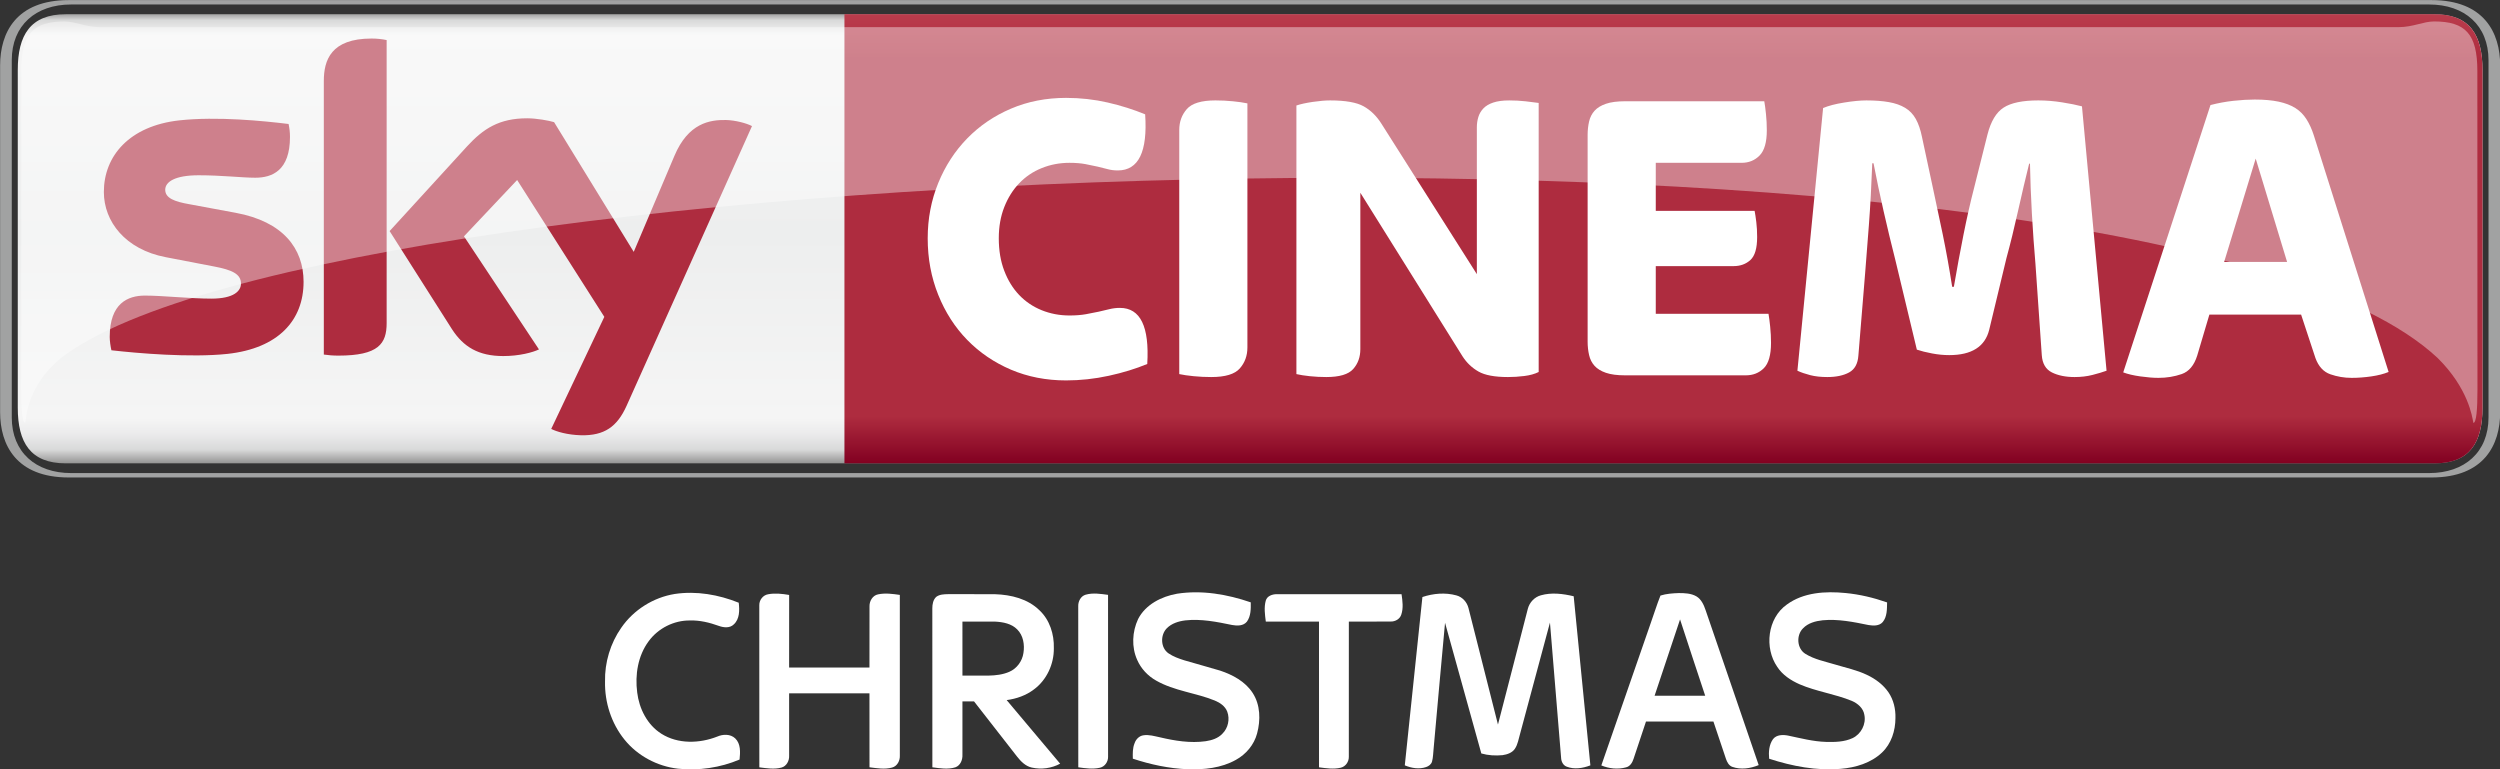 <?xml version="1.0" encoding="UTF-8" standalone="no"?>
<!-- Created with Inkscape (http://www.inkscape.org/) -->

<svg
   xmlns:dc="http://purl.org/dc/elements/1.1/"
   xmlns:cc="http://creativecommons.org/ns#"
   xmlns:rdf="http://www.w3.org/1999/02/22-rdf-syntax-ns#"
   xmlns:svg="http://www.w3.org/2000/svg"
   xmlns="http://www.w3.org/2000/svg"
   xmlns:sodipodi="http://sodipodi.sourceforge.net/DTD/sodipodi-0.dtd"
   xmlns:inkscape="http://www.inkscape.org/namespaces/inkscape"
   width="2372.446"
   height="730"
   viewBox="0 0 2372.446 730"
   id="svg8519"
   version="1.1"
   inkscape:version="0.91 r13725"
   sodipodi:docname="Sky Cinema Christmas.svg">
  <rect x="0" y="0" width="2372.446" height="730" fill="#333333" stroke="none"/>
  <defs
     id="defs8521">
    <clipPath
       clipPathUnits="userSpaceOnUse"
       id="clipPath1252">
      <path
         d="m 411.591,515.351 94.948,0 0,18.13 -94.948,0 0,-18.13 z"
         id="path1254"
         inkscape:connector-curvature="0" />
    </clipPath>
    <clipPath
       clipPathUnits="userSpaceOnUse"
       id="clipPath1288">
      <path
         d="m 412.392,532.67 93.284,0 0,-15.246 -93.284,0 0,15.246 z"
         id="path1290"
         inkscape:connector-curvature="0" />
    </clipPath>
    <clipPath
       clipPathUnits="userSpaceOnUse"
       id="clipPath1292">
      <path
         d="m 412.392,517.424 93.284,0 0,15.245 -93.284,0 0,-15.245 z"
         id="path1294"
         inkscape:connector-curvature="0" />
    </clipPath>
    <linearGradient
       x1="0"
       y1="0"
       x2="1"
       y2="0"
       gradientUnits="userSpaceOnUse"
       gradientTransform="matrix(0,17.057,17.057,0,474.762,515.887)"
       spreadMethod="pad"
       id="linearGradient1236">
      <stop
         style="stop-opacity:1;stop-color:#820021"
         offset="0"
         id="stop1238" />
      <stop
         style="stop-opacity:1;stop-color:#ae2c3f"
         offset="0.104"
         id="stop1240" />
      <stop
         style="stop-opacity:1;stop-color:#ae2c3f"
         offset="0.902"
         id="stop1242" />
      <stop
         style="stop-opacity:1;stop-color:#ba3c4c"
         offset="1"
         id="stop1244" />
    </linearGradient>
    <clipPath
       clipPathUnits="userSpaceOnUse"
       id="clipPath1202">
      <path
         d="m 411.591,515.351 94.948,0 0,18.13 -94.948,0 0,-18.13 z"
         id="path1204"
         inkscape:connector-curvature="0" />
    </clipPath>
    <clipPath
       clipPathUnits="userSpaceOnUse"
       id="clipPath1214">
      <path
         d="m 505.836,530.723 0.017,0 0,-0.016 -0.017,0 0,0.016 z"
         id="path1216"
         inkscape:connector-curvature="0" />
    </clipPath>
    <linearGradient
       x1="0"
       y1="0"
       x2="1"
       y2="0"
       gradientUnits="userSpaceOnUse"
       gradientTransform="matrix(0,-17.343,17.343,0,459.065,533.092)"
       spreadMethod="pad"
       id="linearGradient1178">
      <stop
         style="stop-opacity:1;stop-color:#868685"
         offset="0"
         id="stop1180" />
      <stop
         style="stop-opacity:1;stop-color:#d8d9d9"
         offset="0.02"
         id="stop1182" />
      <stop
         style="stop-opacity:1;stop-color:#f5f5f5"
         offset="0.052"
         id="stop1184" />
      <stop
         style="stop-opacity:1;stop-color:#edeeee"
         offset="0.488"
         id="stop1186" />
      <stop
         style="stop-opacity:1;stop-color:#f5f5f5"
         offset="0.895"
         id="stop1188" />
      <stop
         style="stop-opacity:1;stop-color:#ebebec"
         offset="0.929"
         id="stop1190" />
      <stop
         style="stop-opacity:1;stop-color:#d8d9d9"
         offset="0.964"
         id="stop1192" />
      <stop
         style="stop-opacity:1;stop-color:#868685"
         offset="1"
         id="stop1194" />
    </linearGradient>
  </defs>
  <sodipodi:namedview
     id="base"
     pagecolor="#ffffff"
     bordercolor="#666666"
     borderopacity="1.0"
     inkscape:pageopacity="0.0"
     inkscape:pageshadow="2"
     inkscape:zoom="0.35"
     inkscape:cx="653.57064"
     inkscape:cy="208.86796"
     inkscape:document-units="px"
     inkscape:current-layer="layer1"
     showgrid="false"
     fit-margin-top="0"
     fit-margin-left="0"
     fit-margin-right="0"
     fit-margin-bottom="0"
     inkscape:window-width="1920"
     inkscape:window-height="1017"
     inkscape:window-x="-8"
     inkscape:window-y="-8"
     inkscape:window-maximized="1"
     units="px" />
  <g
     inkscape:label="Layer 1"
     inkscape:groupmode="layer"
     id="layer1"
     transform="translate(-192.086,474.878)">
    <g
       id="g4201"
       transform="matrix(19.99,0,0,19.99,-3647.627,-5121.639)">
      <g
         id="g1166"
         transform="matrix(1.25,0,0,-1.25,-322.402,899.31)">
        <g
           id="g1168">
          <g
             id="g1174">
            <g
               id="g1176">
              <path
                 inkscape:connector-curvature="0"
                 id="path1196"
                 style="fill:url(#linearGradient1178);stroke:none"
                 d="m 414.085,532.944 c -1.345,0 -1.823,-0.794 -1.823,-2.114 l 0,0 0,-12.829 c 0,-1.32 0.478,-2.114 1.823,-2.114 l 0,0 89.96,0 c 1.345,0 1.822,0.794 1.822,2.114 l 0,0 0,12.829 c 0,1.32 -0.477,2.114 -1.822,2.114 l 0,0 -89.96,0 z" />
            </g>
          </g>
        </g>
      </g>
      <g
         id="g1198"
         transform="matrix(1.25,0,0,-1.25,-322.402,899.31)">
        <g
           clip-path="url(#clipPath1202)"
           id="g1200">
          <g
             transform="translate(503.934,515.351)"
             id="g1206">
            <path
               inkscape:connector-curvature="0"
               id="path1208"
               style="fill:#a1a2a2;fill-opacity:1;fill-rule:nonzero;stroke:none"
               d="m 0,0 c 1.996,0 2.605,1.241 2.605,2.482 l 0,13.166 C 2.605,16.889 1.996,18.13 0,18.13 l -89.738,0 c -1.997,0 -2.605,-1.241 -2.605,-2.482 l 0,-13.166 C -92.343,1.241 -91.735,0 -89.738,0 L 0,0 Z m -89.646,0.167 c -1.344,0 -2.254,0.793 -2.254,2.114 l 0,13.568 c 0,1.321 0.91,2.114 2.254,2.114 l 89.554,0 c 1.344,0 2.254,-0.793 2.254,-2.114 l 0,-13.568 c 0,-1.321 -0.91,-2.114 -2.254,-2.114 l -89.554,0 z" />
          </g>
          <g
             id="g1210">
            <g
               id="g1212" />
            <g
               id="g1218">
              <g
                 style="opacity:0.8"
                 id="g1220"
                 clip-path="url(#clipPath1214)">
                <g
                   id="g1222" />
              </g>
            </g>
          </g>
        </g>
      </g>
      <g
         id="g1224"
         transform="matrix(1.25,0,0,-1.25,-322.402,899.31)">
        <g
           id="g1226">
          <g
             id="g1232">
            <g
               id="g1234">
              <path
                 inkscape:connector-curvature="0"
                 id="path1246"
                 style="fill:url(#linearGradient1236);stroke:none"
                 d="m 443.657,532.944 0,-17.057 60.388,0 c 1.345,0 1.822,0.794 1.822,2.114 l 0,0 0,12.829 c 0,1.32 -0.477,2.114 -1.822,2.114 l 0,0 -60.388,0 z" />
            </g>
          </g>
        </g>
      </g>
      <g
         id="g1248"
         transform="matrix(1.25,0,0,-1.25,-322.402,899.31)">
        <g
           clip-path="url(#clipPath1252)"
           id="g1250">
          <g
             transform="translate(452.075,519.037)"
             id="g1256">
            <path
               inkscape:connector-curvature="0"
               id="path1258"
               style="fill:#ffffff;fill-opacity:1;fill-rule:nonzero;stroke:none"
               d="m 0,0 c -0.756,0 -1.454,0.136 -2.093,0.408 -0.639,0.273 -1.192,0.649 -1.661,1.129 -0.469,0.481 -0.836,1.052 -1.102,1.714 -0.266,0.662 -0.4,1.377 -0.4,2.146 0,0.747 0.134,1.446 0.4,2.098 0.266,0.651 0.633,1.217 1.102,1.697 0.469,0.481 1.022,0.857 1.661,1.129 0.639,0.273 1.337,0.409 2.093,0.409 0.543,0 1.07,-0.059 1.581,-0.176 C 2.093,10.436 2.566,10.286 3.003,10.105 3.099,8.685 2.753,7.975 1.965,7.975 1.826,7.975 1.699,7.991 1.581,8.023 1.464,8.055 1.336,8.087 1.198,8.119 1.059,8.151 0.905,8.183 0.735,8.215 0.564,8.247 0.362,8.264 0.128,8.264 -0.245,8.264 -0.596,8.197 -0.927,8.063 -1.257,7.93 -1.541,7.737 -1.781,7.487 -2.021,7.236 -2.21,6.934 -2.348,6.582 -2.487,6.23 -2.556,5.834 -2.556,5.397 c 0,-0.46 0.069,-0.871 0.208,-1.233 0.138,-0.363 0.327,-0.67 0.567,-0.921 0.24,-0.251 0.524,-0.443 0.854,-0.577 0.331,-0.133 0.682,-0.2 1.055,-0.2 0.234,0 0.442,0.016 0.623,0.048 0.181,0.032 0.343,0.064 0.487,0.096 0.144,0.032 0.28,0.064 0.407,0.096 0.128,0.032 0.261,0.048 0.4,0.048 0.777,0 1.123,-0.71 1.038,-2.13 C 2.646,0.443 2.159,0.293 1.621,0.176 1.083,0.059 0.543,0 0,0" />
          </g>
          <g
             transform="translate(457.587,519.165)"
             id="g1260">
            <path
               inkscape:connector-curvature="0"
               id="path1262"
               style="fill:#ffffff;fill-opacity:1;fill-rule:nonzero;stroke:none"
               d="m 0,0 c -0.224,0 -0.445,0.011 -0.663,0.032 -0.218,0.021 -0.402,0.048 -0.551,0.08 l 0,9.273 c 0,0.309 0.096,0.573 0.287,0.792 0.192,0.219 0.554,0.329 1.087,0.329 0.223,0 0.444,-0.011 0.663,-0.033 0.218,-0.021 0.402,-0.048 0.551,-0.08 l 0,-9.272 C 1.374,0.811 1.278,0.547 1.086,0.328 0.895,0.109 0.532,0 0,0" />
          </g>
          <g
             transform="translate(461.956,519.165)"
             id="g1264">
            <path
               inkscape:connector-curvature="0"
               id="path1266"
               style="fill:#ffffff;fill-opacity:1;fill-rule:nonzero;stroke:none"
               d="m 0,0 c -0.213,0 -0.421,0.011 -0.623,0.032 -0.203,0.021 -0.373,0.048 -0.511,0.08 l 0,10.201 c 0.159,0.054 0.367,0.099 0.623,0.137 0.255,0.037 0.473,0.056 0.655,0.056 0.585,0 1.011,-0.075 1.278,-0.225 0.266,-0.149 0.489,-0.368 0.671,-0.656 l 3.626,-5.717 0,5.573 c 0,0.138 0.018,0.269 0.056,0.392 0.037,0.123 0.101,0.232 0.191,0.328 0.091,0.096 0.216,0.171 0.376,0.224 0.159,0.054 0.362,0.081 0.607,0.081 0.213,0 0.418,-0.011 0.615,-0.033 0.197,-0.021 0.364,-0.042 0.503,-0.063 l 0,-10.218 C 7.918,0.117 7.737,0.067 7.524,0.04 7.311,0.013 7.103,0 6.901,0 6.4,0 6.027,0.069 5.783,0.208 5.537,0.347 5.335,0.539 5.176,0.785 l -3.882,6.214 0,-5.942 C 1.294,0.758 1.203,0.507 1.022,0.304 0.841,0.101 0.5,0 0,0" />
          </g>
          <g
             transform="translate(473.304,519.23)"
             id="g1268">
            <path
               inkscape:connector-curvature="0"
               id="path1270"
               style="fill:#ffffff;fill-opacity:1;fill-rule:nonzero;stroke:none"
               d="m 0,0 c -0.298,0 -0.541,0.032 -0.727,0.096 -0.186,0.064 -0.33,0.152 -0.431,0.264 -0.102,0.112 -0.171,0.248 -0.208,0.409 -0.037,0.16 -0.056,0.33 -0.056,0.512 l 0,7.847 c 0,0.182 0.019,0.353 0.056,0.513 0.037,0.16 0.106,0.296 0.208,0.408 0.101,0.112 0.245,0.2 0.431,0.264 0.186,0.064 0.429,0.096 0.727,0.096 l 5.287,0 C 5.309,10.292 5.33,10.132 5.351,9.929 5.373,9.726 5.383,9.518 5.383,9.305 5.383,8.856 5.293,8.538 5.112,8.352 4.93,8.165 4.702,8.071 4.425,8.071 l -3.259,0 0,-1.825 3.754,0 C 4.941,6.139 4.963,5.997 4.984,5.821 5.005,5.645 5.016,5.455 5.016,5.253 5.016,4.826 4.93,4.535 4.76,4.38 4.59,4.225 4.377,4.148 4.121,4.148 l -2.955,0 0,-1.81 4.281,0 C 5.468,2.22 5.49,2.058 5.511,1.85 5.532,1.641 5.543,1.436 5.543,1.233 5.543,0.774 5.452,0.454 5.271,0.272 5.09,0.091 4.861,0 4.585,0 L 0,0 Z" />
          </g>
          <g
             transform="translate(480.983,519.165)"
             id="g1272">
            <path
               inkscape:connector-curvature="0"
               id="path1274"
               style="fill:#ffffff;fill-opacity:1;fill-rule:nonzero;stroke:none"
               d="M 0,0 C -0.245,0 -0.461,0.024 -0.647,0.072 -0.834,0.12 -0.996,0.176 -1.134,0.24 l 0.976,9.977 c 0.203,0.086 0.469,0.155 0.799,0.208 0.33,0.054 0.612,0.081 0.846,0.081 0.33,0 0.615,-0.022 0.854,-0.065 0.24,-0.042 0.445,-0.114 0.615,-0.216 C 3.126,10.124 3.262,9.982 3.363,9.801 3.464,9.619 3.541,9.395 3.595,9.128 L 4.01,7.191 C 4.127,6.657 4.252,6.067 4.385,5.421 4.518,4.775 4.638,4.11 4.744,3.427 l 0.064,0 C 4.925,4.11 5.047,4.772 5.175,5.413 5.303,6.054 5.436,6.641 5.574,7.174 l 0.51,2.034 c 0.128,0.502 0.332,0.844 0.614,1.025 0.282,0.182 0.721,0.273 1.316,0.273 0.298,0 0.598,-0.025 0.901,-0.073 0.303,-0.048 0.556,-0.098 0.758,-0.152 L 10.607,0.24 C 10.458,0.187 10.279,0.133 10.072,0.08 9.864,0.027 9.638,0 9.393,0 9.052,0 8.764,0.059 8.53,0.176 8.296,0.294 8.168,0.513 8.147,0.833 L 7.907,4.292 C 7.854,4.901 7.809,5.538 7.771,6.206 7.734,6.873 7.71,7.505 7.699,8.104 l -0.032,0 C 7.529,7.548 7.388,6.948 7.244,6.302 7.1,5.656 6.954,5.061 6.805,4.516 L 6.15,1.794 C 5.99,1.153 5.484,0.833 4.632,0.833 4.419,0.833 4.201,0.854 3.977,0.897 3.754,0.939 3.562,0.987 3.402,1.041 L 2.588,4.436 C 2.428,5.066 2.279,5.685 2.141,6.294 2.002,6.902 1.874,7.511 1.757,8.119 l -0.048,0 C 1.677,7.265 1.635,6.483 1.581,5.773 1.528,5.063 1.48,4.452 1.438,3.94 L 1.182,0.817 C 1.161,0.507 1.044,0.294 0.831,0.176 0.617,0.059 0.341,0 0,0" />
          </g>
          <g
             transform="translate(496.056,523.538)"
             id="g1276">
            <path
               inkscape:connector-curvature="0"
               id="path1278"
               style="fill:#ffffff;fill-opacity:1;fill-rule:nonzero;stroke:none"
               d="M 0,0 2.39,0 1.198,3.923 0,0 Z m -2.492,-4.404 c -0.202,0 -0.434,0.019 -0.694,0.056 -0.262,0.037 -0.477,0.088 -0.647,0.152 L -0.519,5.957 C -0.231,6.032 0.06,6.086 0.354,6.118 0.648,6.15 0.917,6.166 1.163,6.166 1.515,6.166 1.817,6.139 2.068,6.086 2.319,6.032 2.53,5.952 2.701,5.845 2.872,5.738 3.013,5.597 3.125,5.421 3.237,5.245 3.331,5.039 3.406,4.804 L 6.246,-4.18 C 6.065,-4.255 5.847,-4.311 5.591,-4.348 5.336,-4.385 5.085,-4.404 4.841,-4.404 c -0.278,0 -0.546,0.045 -0.807,0.136 -0.261,0.091 -0.45,0.296 -0.567,0.617 l -0.544,1.649 -3.484,0 -0.461,-1.553 C -1.139,-3.929 -1.336,-4.164 -1.613,-4.26 -1.89,-4.356 -2.183,-4.404 -2.492,-4.404" />
          </g>
          <g
             transform="translate(423.116,522.782)"
             id="g1280">
            <path
               inkscape:connector-curvature="0"
               id="path1282"
               style="fill:#ae2c3f;fill-opacity:1;fill-rule:nonzero;stroke:none"
               d="m 0,0 c 0,-1.46 -0.955,-2.527 -2.894,-2.738 -1.404,-0.15 -3.438,0.027 -4.404,0.138 -0.036,0.158 -0.064,0.354 -0.064,0.508 0,1.278 0.691,1.569 1.338,1.569 0.672,0 1.73,-0.116 2.518,-0.116 0.865,0 1.129,0.294 1.129,0.573 0,0.367 -0.349,0.52 -1.021,0.648 l -1.839,0.354 c -1.531,0.293 -2.348,1.352 -2.348,2.476 0,1.366 0.967,2.509 2.868,2.72 1.438,0.155 3.187,-0.02 4.148,-0.138 0.035,-0.165 0.053,-0.321 0.053,-0.492 0,-1.274 -0.671,-1.549 -1.319,-1.549 -0.497,0 -1.269,0.093 -2.15,0.093 -0.897,0 -1.269,-0.248 -1.269,-0.55 0,-0.319 0.355,-0.451 0.916,-0.549 L -2.58,2.621 C -0.774,2.288 0,1.262 0,0 m 3.155,-1.568 c 0,-0.783 -0.307,-1.235 -1.836,-1.235 -0.203,0 -0.38,0.015 -0.55,0.04 l 0,10.39 c 0,0.789 0.269,1.612 1.813,1.612 0.194,0 0.391,-0.02 0.573,-0.058 l 0,-10.749 z m 6.25,-4.019 c 0.2,-0.103 0.612,-0.227 1.131,-0.241 0.886,-0.019 1.371,0.321 1.73,1.116 L 17.03,5.914 C 16.833,6.02 16.399,6.137 16.042,6.145 15.43,6.156 14.608,6.031 14.082,4.778 L 12.539,1.137 9.514,6.064 C 9.319,6.124 8.843,6.21 8.493,6.21 7.426,6.21 6.828,5.816 6.209,5.144 L 3.268,1.927 5.634,-1.796 c 0.437,-0.678 1.013,-1.024 1.949,-1.024 0.612,0 1.121,0.139 1.357,0.252 L 6.092,1.727 8.111,3.866 11.422,-1.331 9.405,-5.587 Z" />
          </g>
          <g
             id="g1284">
            <g
               id="g1286" />
            <g
               id="g1296">
              <g
                 style="opacity:0.4"
                 id="g1298"
                 clip-path="url(#clipPath1288)">
                <g
                   id="g1300">
                  <g
                     id="g1302">
                    <g
                       id="g1304"
                       clip-path="url(#clipPath1292)">
                      <g
                         id="g1306"
                         transform="translate(504.166,519.887)">
                        <path
                           inkscape:connector-curvature="0"
                           id="path1308"
                           style="fill:#ffffff;fill-opacity:1;fill-rule:nonzero;stroke:none"
                           d="m 0,0 c 1.156,-1.145 1.313,-2.225 1.354,-2.463 0.114,0 0.156,0.506 0.156,1.261 L 1.506,10.907 c 0,1.402 -0.456,1.876 -1.644,1.876 -0.402,0 -0.804,-0.216 -1.339,-0.216 l -87.31,0 c -0.536,0 -0.938,0.216 -1.34,0.216 -1.187,0 -1.643,-0.474 -1.643,-1.876 l -0.004,-12.109 c 0,-0.755 0.041,-1.261 0.155,-1.261 0.041,0.238 0.076,1.402 1.354,2.463 C -80.057,7.878 -11.006,10.296 0,0" />
                      </g>
                    </g>
                  </g>
                </g>
              </g>
            </g>
          </g>
        </g>
      </g>
    </g>
    <g
       id="#000000ff"
       transform="matrix(1.02,0,0,1.02,614.285,-83.146)"
       style="fill:#ffffff;fill-opacity:1">
      <path
         d="m 681.24,168.32 c 23.04,-3.56 46.65,0.52 68.51,8.04 0.1,6.06 0.15,12.75 -3.54,17.9 -3.24,4.12 -9.11,4.04 -13.79,3.17 -14.29,-2.95 -28.9,-5.89 -43.55,-4.29 -6.28,0.77 -12.79,2.79 -17.31,7.42 -6.09,6.28 -5.77,18.11 1.64,23.23 4.41,3.02 9.51,4.84 14.57,6.45 11.12,3.34 22.38,6.25 33.49,9.63 11.67,3.88 23.32,10.11 30.2,20.68 7.29,11.08 7.54,25.39 4.16,37.85 -2.79,10.48 -10.29,19.34 -19.73,24.51 -13.59,7.65 -29.64,9.22 -44.96,8.71 -17.34,-0.71 -34.45,-4.39 -50.89,-9.81 -0.14,-4.81 -0.26,-9.8 1.6,-14.35 1.22,-3.68 4.35,-6.91 8.31,-7.42 5.13,-0.79 10.21,0.82 15.19,1.85 13.93,3.28 28.39,5.67 42.7,3.66 5.68,-0.85 11.59,-2.71 15.59,-7.06 5.27,-5.17 7.01,-13.5 4.46,-20.39 -1.92,-5.12 -6.73,-8.37 -11.59,-10.38 -17.8,-7.24 -37.64,-8.9 -54.51,-18.53 -7.76,-4.32 -14.14,-11.11 -17.7,-19.28 -5.4,-11.93 -4.67,-26.22 0.83,-37.98 6.92,-13.59 21.84,-21.07 36.32,-23.61 z"
         id="path5"
         inkscape:connector-curvature="0"
         style="opacity:1;fill:#ffffff;fill-opacity:1" />
      <path
         d="m 1248.44,178.44 c 15.59,-11.44 36,-12.58 54.59,-10.77 13.22,1.25 26.21,4.37 38.74,8.75 -0.12,6.18 0.11,13.19 -4.04,18.25 -3.25,3.79 -8.77,3.54 -13.24,2.79 -14,-2.88 -28.27,-5.77 -42.63,-4.43 -6.61,0.71 -13.59,2.54 -18.31,7.5 -6.46,6.41 -5.75,18.82 2.21,23.73 8.3,5.16 18.07,7.05 27.32,9.83 10.06,3.07 20.49,5.17 30.01,9.77 7.78,3.66 14.96,8.97 19.89,16.09 4.81,7.01 6.81,15.62 6.56,24.04 0,11.72 -3.85,23.91 -12.52,32.12 -10.26,9.71 -24.48,13.96 -38.28,15.12 -22.6,1.97 -45.28,-2.43 -66.7,-9.38 -0.6,-6.2 -0.14,-13 3.59,-18.23 3.29,-4.25 9.32,-4.24 14.13,-3.29 11.64,2.44 23.25,5.52 35.22,5.86 8.32,0.23 17.05,0.05 24.74,-3.55 7.92,-3.78 12.72,-13.08 10.88,-21.73 -0.99,-6.13 -6.16,-10.53 -11.6,-12.86 -15.77,-6.49 -32.96,-8.69 -48.63,-15.46 -8.09,-3.58 -15.9,-8.66 -20.79,-16.21 -12.21,-17.66 -9.1,-45.25 8.86,-57.94 z"
         id="path7"
         inkscape:connector-curvature="0"
         style="opacity:1;fill:#ffffff;fill-opacity:1" />
      <path
         d="m 164.06,200.03 c 11.44,-16.67 29.91,-28.28 49.86,-31.48 20.07,-2.99 40.75,0.62 59.46,8.15 0.8,6.86 0.94,15.11 -4.59,20.16 -3.68,3.68 -9.46,3.04 -13.95,1.4 -8.61,-3.09 -17.66,-5.34 -26.87,-5.04 -14.93,-0.16 -29.61,7.28 -38.4,19.32 -10.02,13.54 -12.81,31.25 -10.66,47.68 1.83,15.08 9.37,30.1 22.48,38.37 15.43,9.76 35.41,9.16 51.98,2.66 5.35,-2.34 12.24,-2.56 16.73,1.67 5.26,5.03 4.74,13.05 4.04,19.69 -18,7.6 -37.91,10.52 -57.33,8.5 -19.23,-2.22 -37.62,-11.98 -49.78,-27.11 -12.21,-15.1 -18.45,-34.69 -18.05,-54.04 -0.37,-17.67 4.95,-35.44 15.08,-49.93 z"
         id="path9"
         inkscape:connector-curvature="0"
         style="opacity:1;fill:#ffffff;fill-opacity:1" />
      <path
         d="m 300.7,168.84 c 6.46,-1.24 13.14,-0.45 19.58,0.63 -0.06,22.51 -0.01,45.01 -0.03,67.52 24.91,0.02 49.83,0.01 74.75,0.01 0.03,-19.04 -0.06,-38.07 0.04,-57.1 -0.08,-4.83 2.95,-9.98 7.93,-10.97 6.68,-1.43 13.59,-0.46 20.28,0.5 0.01,49.85 -0.01,99.69 0.01,149.54 0.22,4.69 -2.42,9.85 -7.21,11.08 -6.86,1.88 -14.1,0.64 -21.02,-0.25 -0.07,-22.93 -0.01,-45.87 -0.03,-68.8 -24.92,0 -49.84,-0.01 -74.75,0.01 0.01,19.34 -0.01,38.69 0.01,58.03 0.24,4.68 -2.41,9.83 -7.2,11.05 -6.71,1.8 -13.76,0.61 -20.52,-0.24 -0.09,-50.28 -0.02,-100.57 -0.04,-150.85 -0.1,-4.78 3.42,-9.37 8.2,-10.16 z"
         id="path11"
         inkscape:connector-curvature="0"
         style="opacity:1;fill:#ffffff;fill-opacity:1" />
      <path
         d="m 596.2,169.22 c 6.77,-1.92 13.93,-0.75 20.77,0.17 0.06,50.25 0.02,100.49 0.03,150.74 0.08,4.52 -3.01,9.08 -7.53,10.08 -6.64,1.54 -13.53,0.55 -20.18,-0.39 -0.11,-49.95 0,-99.89 -0.05,-149.84 -0.16,-4.52 2.37,-9.48 6.96,-10.76 z"
         id="path13"
         inkscape:connector-curvature="0"
         style="opacity:1;fill:#ffffff;fill-opacity:1" />
      <path
         d="m 909.45,171.41 c 10.1,-3.39 21.3,-4.37 31.64,-1.52 5.59,1.49 9.8,6.21 11.21,11.74 9.2,36.13 18.27,72.29 27.44,108.42 9.41,-35.85 18.43,-71.8 27.78,-107.67 1.53,-5.95 6.19,-10.96 12.16,-12.58 9.96,-2.83 20.59,-1.47 30.51,0.89 5.24,52.44 10.32,104.89 15.53,157.33 -6.95,2.67 -14.95,3.98 -22.06,1.2 -3.42,-1.27 -5.07,-4.9 -5.18,-8.34 -3.42,-41.9 -6.96,-83.79 -10.36,-125.7 -9.32,34.45 -18.51,68.92 -27.77,103.38 -1.43,4.72 -2.05,9.86 -4.87,14.03 -2.52,3.79 -7.18,5.3 -11.47,5.94 -6.6,0.62 -13.36,0.26 -19.75,-1.58 -11.17,-40.55 -22.47,-81.06 -33.76,-121.58 -3.65,38.89 -7.05,77.81 -10.59,116.71 -0.5,4.16 -0.39,8.44 -1.54,12.5 -0.76,2.55 -3.06,4.23 -5.49,5.02 -6.48,2.23 -13.65,1.04 -19.82,-1.6 5.5,-52.19 10.92,-104.4 16.39,-156.59 z"
         id="path15"
         inkscape:connector-curvature="0"
         style="opacity:1;fill:#ffffff;fill-opacity:1" />
      <path
         d="m 1130.93,170.04 c 5.49,-1.72 11.31,-2.11 17.03,-2.31 5.54,0.01 11.43,0.2 16.37,3.03 4.75,2.81 6.99,8.17 8.7,13.16 16.42,47.95 32.85,95.9 49.28,143.85 -7.76,3.17 -16.63,4.51 -24.67,1.59 -3.12,-1.19 -4.74,-4.36 -5.76,-7.33 -3.87,-11.6 -7.83,-23.17 -11.68,-34.78 -20.92,0.01 -41.84,-0.01 -62.75,0.01 -3.86,11.57 -7.71,23.13 -11.56,34.7 -1.1,3.43 -3.23,7.02 -6.99,7.9 -7.53,2.09 -15.83,1.22 -22.99,-1.79 15.35,-44.08 30.59,-88.2 45.91,-132.29 3.1,-8.56 5.71,-17.31 9.11,-25.74 m -5.47,93.2 c 15.69,0.01 31.39,0.01 47.08,0 -7.84,-23.65 -15.69,-47.3 -23.39,-71 -7.94,23.65 -15.79,47.33 -23.69,71 z"
         id="path17"
         inkscape:connector-curvature="0"
         style="opacity:1;fill:#ffffff;fill-opacity:1" />
      <path
         d="m 457.2,171.2 c 3.09,-2.28 7.13,-2.38 10.81,-2.46 14.62,0.05 29.25,-0.06 43.88,0.05 14.8,0.47 30.51,4.28 41.33,15.01 9.53,8.93 13.69,22.35 13.32,35.18 0.21,14.68 -6.55,29.51 -18.42,38.32 -7.35,5.65 -16.34,8.79 -25.47,9.99 16.54,19.76 33.18,39.44 49.76,59.17 -7.99,4.32 -17.57,5.61 -26.42,3.61 -5.81,-1.28 -10.17,-5.75 -13.7,-10.26 -13.36,-17.09 -26.66,-34.22 -40.01,-51.31 -3.59,0 -7.18,0 -10.77,0 -0.02,16.52 0,33.04 -0.01,49.55 0.25,4.71 -1.82,10.11 -6.58,11.78 -6.93,2.18 -14.35,0.91 -21.39,-0.01 -0.08,-49.28 0,-98.57 -0.04,-147.85 -0.01,-3.82 0.73,-8.1 3.71,-10.77 m 24.3,23.06 c 0.01,16.75 -0.01,33.49 0.01,50.23 8.15,0.01 16.31,0.01 24.46,0.01 6.47,-0.13 13.08,-0.89 19.07,-3.48 7.06,-3.01 12.15,-9.95 13.22,-17.51 1.24,-7.62 -0.1,-16.32 -5.78,-21.94 -5.29,-5.44 -13.22,-6.89 -20.48,-7.29 -10.17,-0.08 -20.34,-0.02 -30.5,-0.02 z"
         id="path19"
         inkscape:connector-curvature="0"
         style="opacity:1;fill:#ffffff;fill-opacity:1" />
      <path
         d="m 763.73,174.72 c 1.2,-4.34 6.15,-5.96 10.21,-5.97 38.7,-0.01 77.4,0.01 116.1,0 0.92,6.29 1.83,12.98 -0.28,19.13 -1.35,4.07 -5.62,6.43 -9.76,6.32 -13,0.12 -26,0.01 -38.99,0.05 -0.03,41.95 0.01,83.91 -0.02,125.86 0.08,4.54 -3,9.04 -7.51,10.09 -6.65,1.58 -13.55,0.52 -20.22,-0.36 -0.04,-45.2 0.01,-90.39 -0.02,-135.58 -16.49,-0.01 -32.99,-0.01 -49.48,-0.01 -0.83,-6.44 -1.8,-13.17 -0.03,-19.53 z"
         id="path21"
         inkscape:connector-curvature="0"
         style="opacity:1;fill:#ffffff;fill-opacity:1" />
    </g>
  </g>
</svg>
